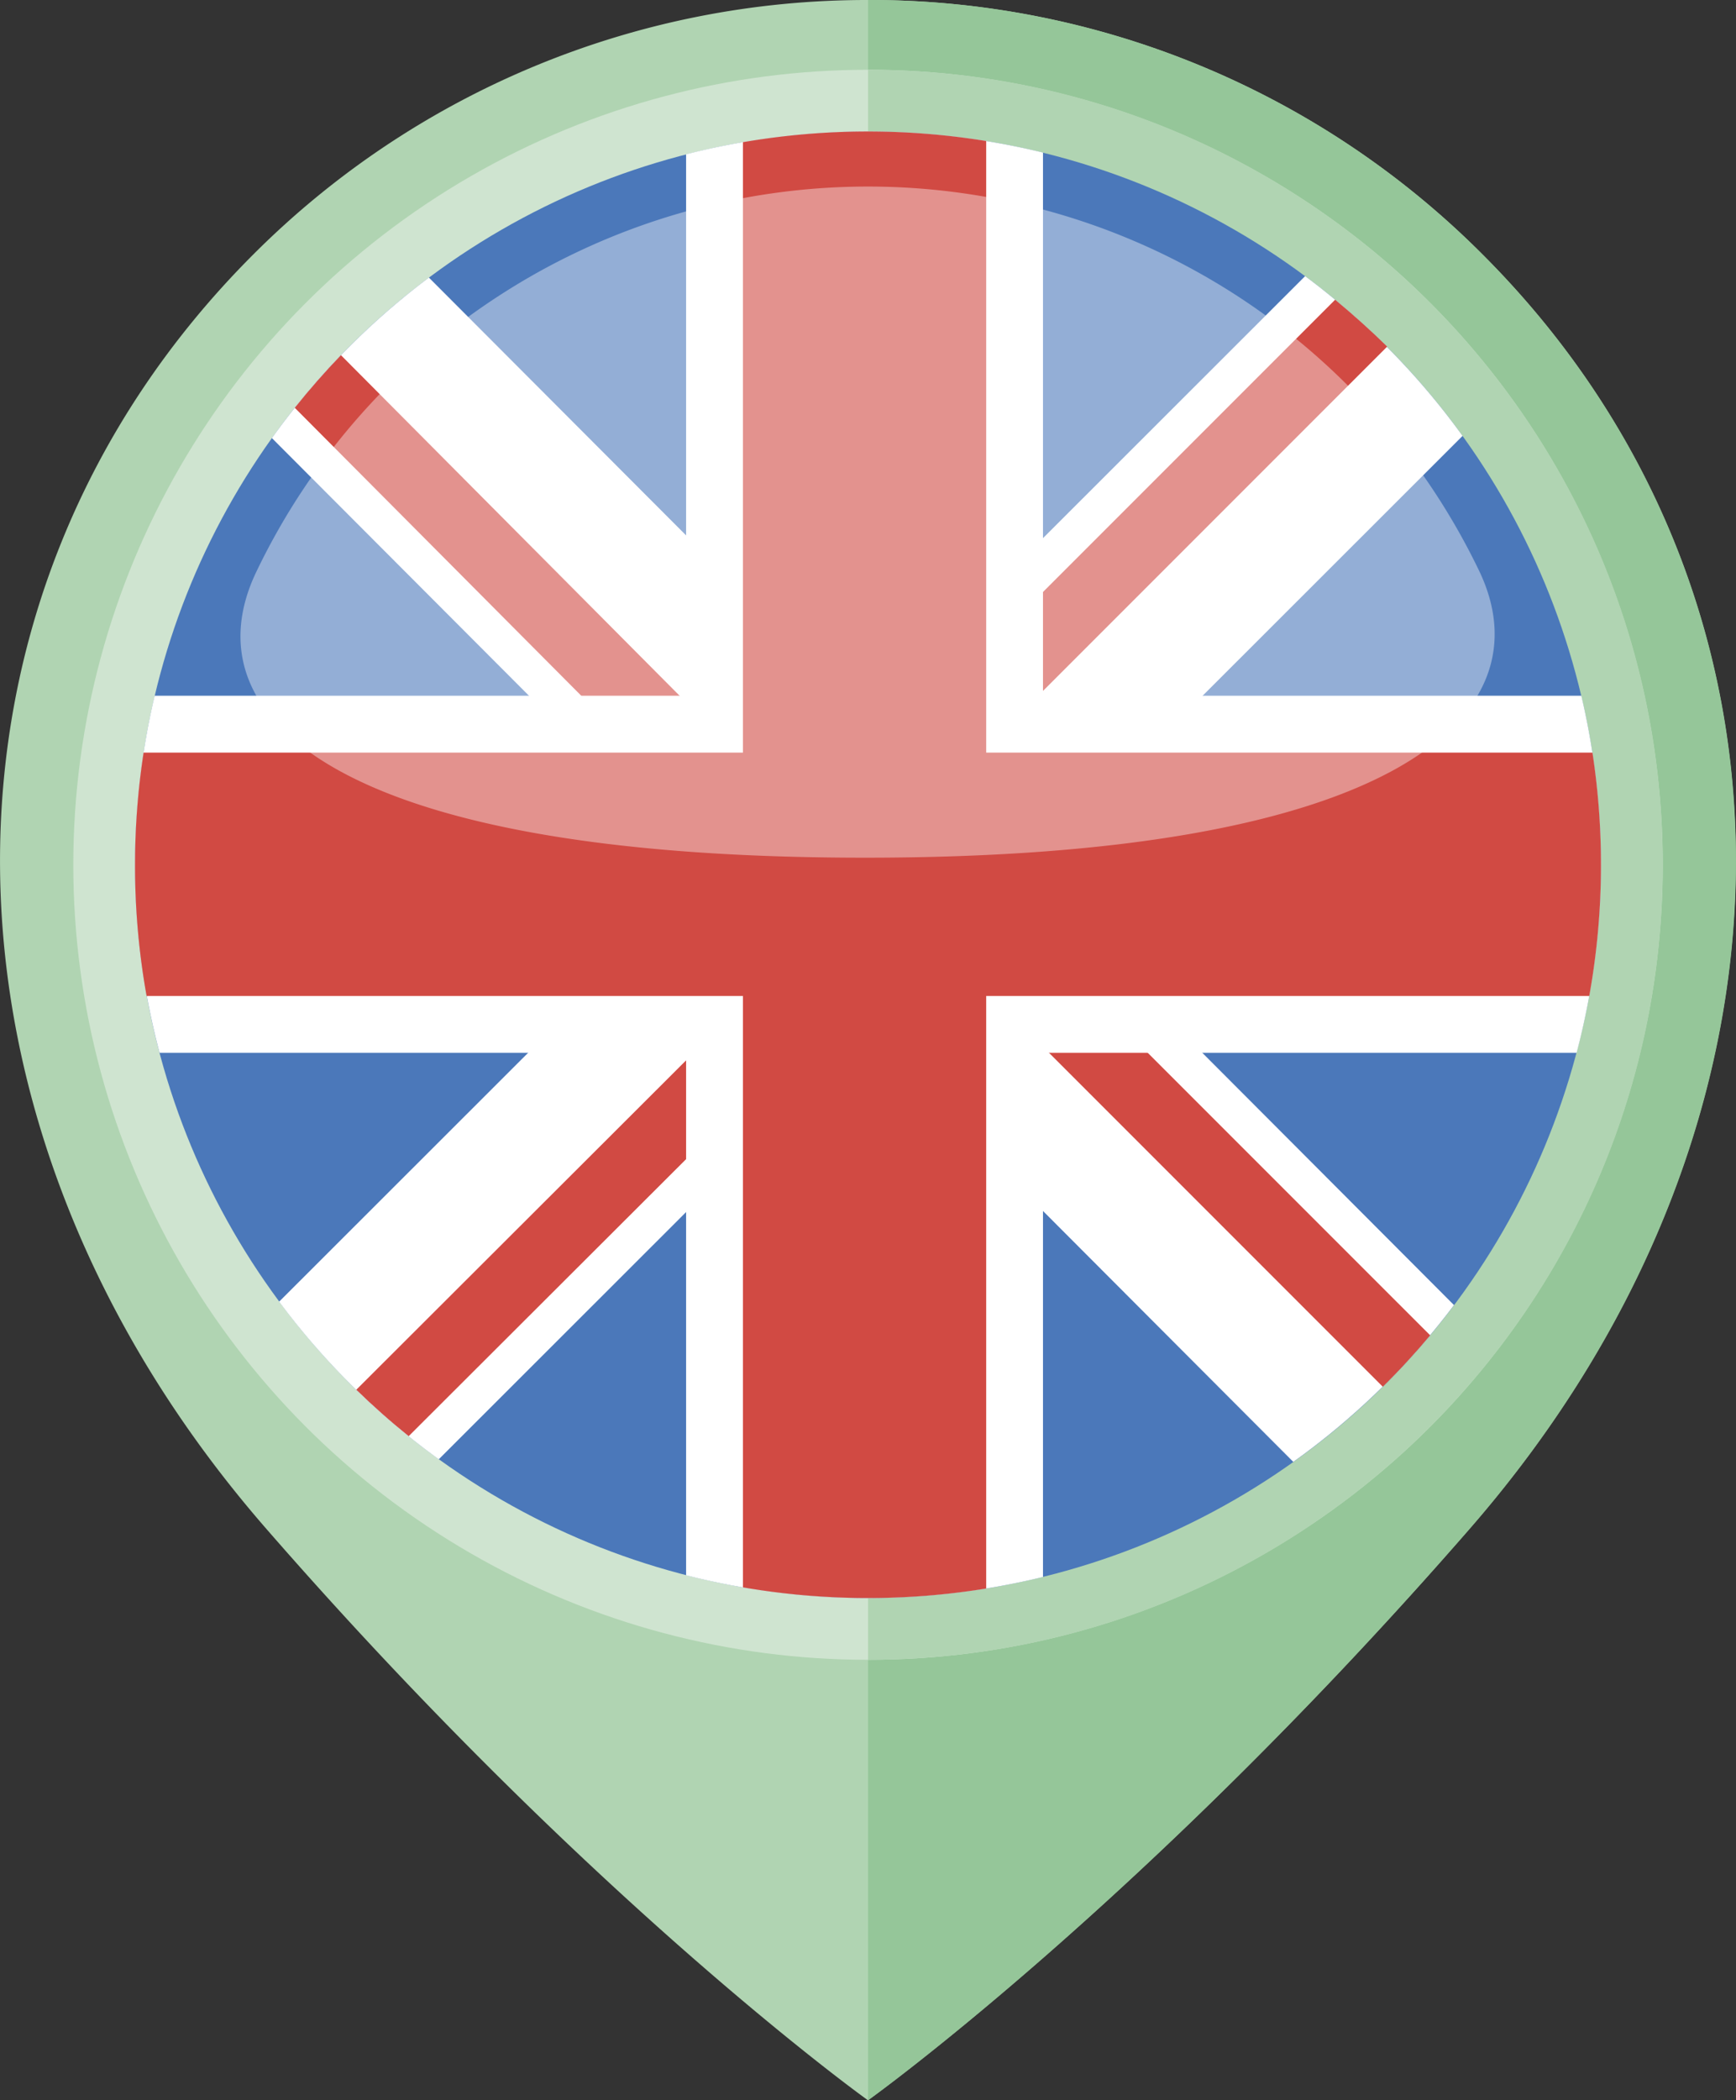 <svg id="Слой_1" data-name="Слой 1" xmlns="http://www.w3.org/2000/svg" viewBox="0 0 450 544.22"><rect x="0" y="0" width="450" height="544.22" fill="#333333" stroke="none"/><defs><style>.cls-1{fill:#b0d4b2;}.cls-2{fill:#95c699;}.cls-3{fill:#cfe4d0;}.cls-4{fill:#4b78ba;}.cls-5,.cls-7{fill:#fff;}.cls-6{fill:#d14a43;}.cls-7{opacity:0.4;}</style></defs><title>english</title><path class="cls-1" d="M249.66,28.21a224.76,224.76,0,0,0-159.43,66c-88,88-88,225.15,3.38,330.07,84.49,97,156,148.13,156,148.13h0s71.52-51.11,156-148.13c91.37-104.92,91.42-242,3.38-330.07A224.33,224.33,0,0,0,249.66,28.21Z" transform="translate(-24.64 -28.21)"/><path class="cls-2" d="M249.66,28.21l0,544.22h0s71.52-51.11,156-148.13c91.37-104.92,91.42-242,3.38-330.07A224.33,224.33,0,0,0,249.66,28.21Z" transform="translate(-24.64 -28.21)"/><circle class="cls-3" cx="225" cy="224.08" r="206"/><path class="cls-1" d="M249.66,46.28l0,412h0c113.77,0,206-92.23,206-206S363.42,46.29,249.66,46.28Z" transform="translate(-24.64 -28.21)"/><circle class="cls-4" cx="225" cy="224.08" r="190"/><path class="cls-5" d="M95.12,141.72,359.88,407a191.08,191.08,0,0,0,41.66-40.62L135.82,100.14A191.09,191.09,0,0,0,95.12,141.72Z" transform="translate(-24.64 -28.21)"/><path class="cls-6" d="M287.61,266.47l.57,26.16,94.9,94.9q6.45-6.36,12.28-13.32Z" transform="translate(-24.64 -28.21)"/><path class="cls-6" d="M101.05,133.88,208.67,242l.84-24.76-96.49-97Q106.72,126.78,101.05,133.88Z" transform="translate(-24.64 -28.21)"/><path class="cls-5" d="M362.95,99.76,97,365.49a191.09,191.09,0,0,0,41.38,40.84L403.76,141.16A191.07,191.07,0,0,0,362.95,99.76Z" transform="translate(-24.64 -28.21)"/><path class="cls-6" d="M130.58,400.34l79.89-79.74.21-25.81L117,388.31Q123.5,394.64,130.58,400.34Z" transform="translate(-24.64 -28.21)"/><path class="cls-6" d="M370.73,105.87l-85.51,85.51,3,22.64,96-96Q377.73,111.66,370.73,105.87Z" transform="translate(-24.64 -28.21)"/><path class="cls-5" d="M59.64,252.28A190.26,190.26,0,0,0,66,301H433.33a191.14,191.14,0,0,0,1.22-92.51H64.73A190.53,190.53,0,0,0,59.64,252.28Z" transform="translate(-24.64 -28.21)"/><path class="cls-5" d="M202.49,436.38a191.2,191.2,0,0,0,92.51.44V67.75a191.2,191.2,0,0,0-92.51.44Z" transform="translate(-24.64 -28.21)"/><path class="cls-6" d="M217.22,439.52a191.21,191.21,0,0,0,63.06.3V64.75a191.25,191.25,0,0,0-63.06.3Z" transform="translate(-24.64 -28.21)"/><path class="cls-6" d="M59.64,252.28a191.18,191.18,0,0,0,3,34H436.61a191.93,191.93,0,0,0,.82-63.06H61.86A191.44,191.44,0,0,0,59.64,252.28Z" transform="translate(-24.64 -28.21)"/><path class="cls-7" d="M408,176c17.82,36.94-20.51,74.56-159.72,74.45C110,250.35,73.46,213.12,91.09,176.36A175.82,175.82,0,0,1,408,176Z" transform="translate(-24.64 -28.21)"/></svg>